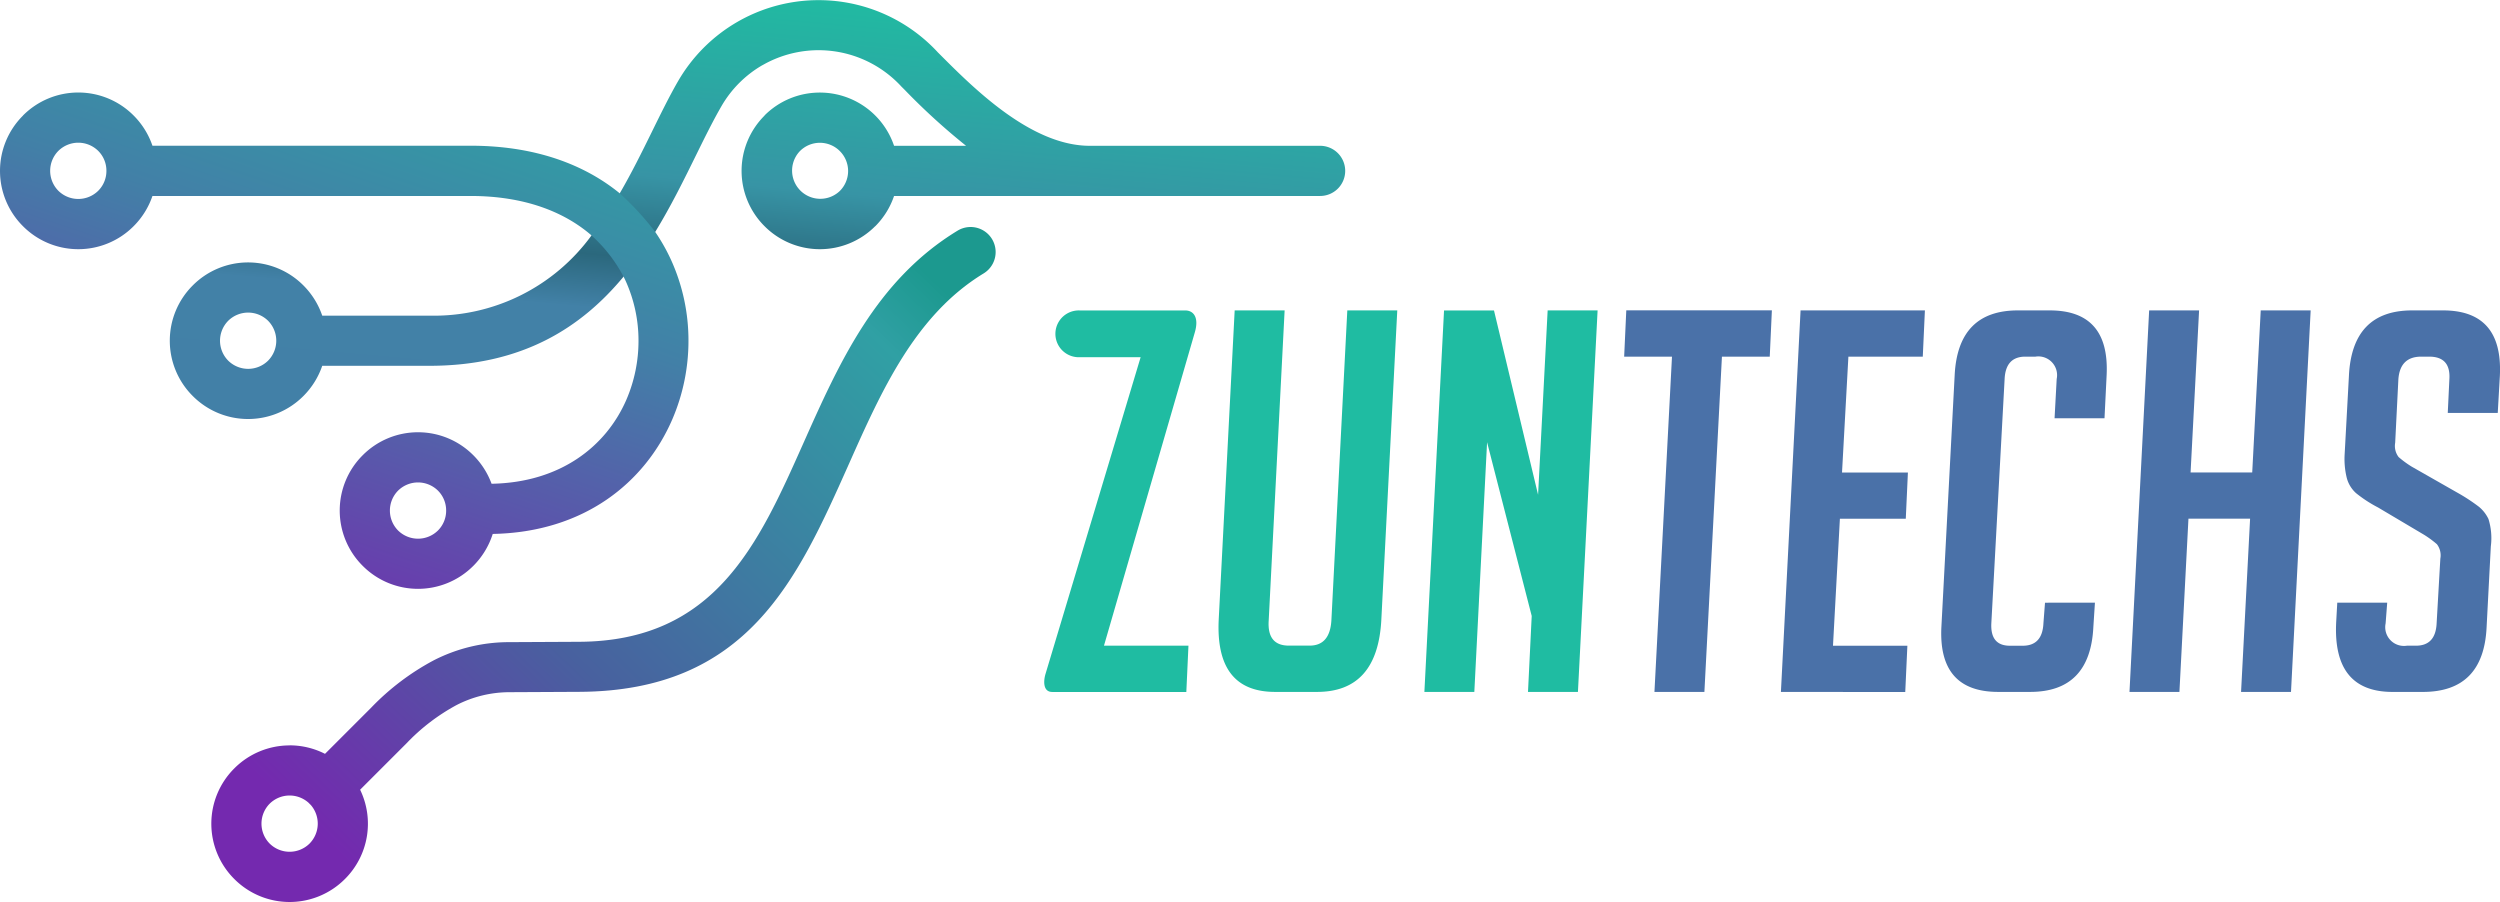 <svg xmlns="http://www.w3.org/2000/svg" xmlns:xlink="http://www.w3.org/1999/xlink" width="210.66" height="76" viewBox="0 0 210.66 76"><defs><linearGradient id="a" x1="0.093" y1="0.854" x2="0.935" y2="0.092" gradientUnits="objectBoundingBox"><stop offset="0" stop-color="#7429af"/><stop offset="0.369" stop-color="#48619f"/><stop offset="0.902" stop-color="#30a0a4"/><stop offset="1" stop-color="#1c998f"/></linearGradient><clipPath id="b"><path d="M527.437,603.061a6.545,6.545,0,0,1,2.982.716l3.888-3.888a20.981,20.981,0,0,1,5.269-3.989,13.894,13.894,0,0,1,6.367-1.535l5.89-.03c11.463-.057,15.1-8.216,18.881-16.7,3.023-6.784,6.13-13.757,13.006-17.942a2.108,2.108,0,0,1,2.2,3.6c-5.76,3.506-8.6,9.869-11.355,16.059-4.346,9.753-8.523,19.127-22.712,19.2l-5.89.03a9.766,9.766,0,0,0-4.468,1.089,16.922,16.922,0,0,0-4.2,3.212l-3.917,3.917a6.573,6.573,0,0,1-1.276,7.52l-.008.008a6.576,6.576,0,0,1-9.313,0l-.008-.008a6.576,6.576,0,0,1,0-9.313l.008-.008a6.578,6.578,0,0,1,4.656-1.933Zm1.623,4.862a2.392,2.392,0,0,0-3.3.051l-.008.008a2.391,2.391,0,0,0,0,3.352l.008.008a2.391,2.391,0,0,0,3.352,0l.008-.008a2.393,2.393,0,0,0,.1-3.25l-.06-.057c-.034-.034-.066-.068-.1-.1Z" transform="translate(-520.84 -559.38)" clip-rule="evenodd"/></clipPath><linearGradient id="c" x1="0.219" y1="1.499" x2="0.675" y2="-0.329" gradientUnits="objectBoundingBox"><stop offset="0" stop-color="#7429af"/><stop offset="0.248" stop-color="#4280a7"/><stop offset="0.412" stop-color="#4281a7"/><stop offset="0.478" stop-color="#2b687d"/><stop offset="0.58" stop-color="#3794a5"/><stop offset="1" stop-color="#0fd89f"/></linearGradient><clipPath id="d"><path d="M473.394,7.8a6.6,6.6,0,0,1,6.251,4.484h6.066a54.594,54.594,0,0,1-5.163-4.706l-.189-.189c-.04-.037-.079-.077-.117-.118a9.479,9.479,0,0,0-11.681-1.78h-.009a9.457,9.457,0,0,0-3.458,3.467c-.713,1.235-1.386,2.6-2.1,4.049-1.037,2.109-2.146,4.366-3.479,6.54l-2.664,3.765c-3.532,4.258-8.494,7.512-16.351,7.512h-9.039a6.625,6.625,0,0,1-1.584,2.543l-.008.008a6.576,6.576,0,0,1-9.313,0l-.008-.008a6.576,6.576,0,0,1,0-9.313l.008-.008a6.576,6.576,0,0,1,9.313,0l.008.008a6.629,6.629,0,0,1,1.584,2.543H440.5a16.41,16.41,0,0,0,13.652-6.761l2.375-3.538c1-1.719,1.871-3.482,2.686-5.139.771-1.568,1.5-3.053,2.229-4.314a13.673,13.673,0,0,1,5-5l0,0a13.682,13.682,0,0,1,16.895,2.569l.194.194c2.848,2.852,7.668,7.678,12.608,7.678H515.5a2.114,2.114,0,1,1,0,4.227H479.645a6.6,6.6,0,0,1-1.586,2.552h-.008a6.577,6.577,0,0,1-9.314,0l-.008-.008a6.577,6.577,0,0,1,0-9.314V9.73A6.578,6.578,0,0,1,473.394,7.8Zm-46.5,19.226a2.391,2.391,0,0,0-3.352,0l-.008.008a2.39,2.39,0,0,0,0,3.352l.008.008a2.39,2.39,0,0,0,3.352,0l.008-.008a2.392,2.392,0,0,0,0-3.352Zm48.177-14.3a2.372,2.372,0,0,0-3.353,0l0,0a2.377,2.377,0,0,0,3.361,3.361l0,0a2.372,2.372,0,0,0,0-3.353Z" transform="translate(-418.62 0)" clip-rule="evenodd"/></clipPath><clipPath id="e"><path d="M262.28,421.01h0Z" transform="translate(-262.28 -421.01)" clip-rule="evenodd"/></clipPath><linearGradient id="f" x1="0.609" y1="1.213" x2="1.398" y2="-0.464" gradientUnits="objectBoundingBox"><stop offset="0" stop-color="#7429af"/><stop offset="0.412" stop-color="#4280a7"/><stop offset="1" stop-color="#0fd89f"/></linearGradient><clipPath id="g"><path d="M55.232,239.817a15.829,15.829,0,0,1,1.38,2.46,16.392,16.392,0,0,1,1.421,6.689,16.726,16.726,0,0,1-1.368,6.655c-2.307,5.326-7.436,9.5-15.126,9.642a6.625,6.625,0,0,1-1.631,2.686l-.008.008a6.576,6.576,0,0,1-9.313,0l-.008-.008a6.576,6.576,0,0,1,0-9.313l.008-.008a6.576,6.576,0,0,1,9.313,0l.008.008a6.637,6.637,0,0,1,1.534,2.4c5.822-.106,9.665-3.171,11.36-7.083a12.531,12.531,0,0,0,1.021-4.988A12.177,12.177,0,0,0,52.765,244q-.093-.208-.2-.413a12.546,12.546,0,0,0-2.7-3.476c-2.32-2.013-5.7-3.325-10.188-3.325H12.866a6.627,6.627,0,0,1-1.584,2.543l-.008.008a6.576,6.576,0,0,1-9.313,0l-.008-.008a6.576,6.576,0,0,1,0-9.313L1.961,230a6.576,6.576,0,0,1,9.313,0l.008.008a6.636,6.636,0,0,1,1.584,2.543H39.681c5.4,0,9.568,1.567,12.563,4.014a23.973,23.973,0,0,1,2.988,3.25Zm-17.62,23.415h0v-.03a2.353,2.353,0,0,0-.684-1.584l-.008-.008a2.391,2.391,0,0,0-3.352,0l-.008.008a2.391,2.391,0,0,0,0,3.352l.008.008a2.391,2.391,0,0,0,3.352,0l.008-.008a2.36,2.36,0,0,0,.686-1.676v-.06ZM8.987,234.667h0a2.358,2.358,0,0,0-.686-1.676l-.008-.008a2.39,2.39,0,0,0-3.352,0l-.008.008a2.391,2.391,0,0,0,0,3.352l.008.008a2.391,2.391,0,0,0,3.352,0l.008-.008A2.36,2.36,0,0,0,8.987,234.667Z" transform="translate(-0.02 -228.07)" clip-rule="evenodd"/></clipPath></defs><g transform="translate(-0.02)"><g transform="translate(0.02 0)"><path d="M4072.289,773.671l.135-2.821q.134-1.925-1.7-1.925h-.671q-1.792,0-1.926,1.925l-.268,5.328a1.539,1.539,0,0,0,.29,1.209,8.407,8.407,0,0,0,1.1.806l3.85,2.194a15.406,15.406,0,0,1,1.814,1.187,3.015,3.015,0,0,1,.805,1.03,5.405,5.405,0,0,1,.2,2.306l-.358,6.85q-.27,5.418-5.373,5.417h-2.552q-5.06,0-4.746-5.91l.09-1.611h4.208l-.134,1.746a1.578,1.578,0,0,0,1.791,1.88h.761q1.656,0,1.746-1.88l.313-5.463a1.539,1.539,0,0,0-.29-1.209,8.5,8.5,0,0,0-1.1-.806l-3.85-2.284a11.117,11.117,0,0,1-1.858-1.209,2.612,2.612,0,0,1-.784-1.276,6.724,6.724,0,0,1-.18-2.037l.359-6.582q.268-5.507,5.328-5.507h2.6q5.06,0,4.791,5.507l-.179,3.134h-4.209Zm-17.417,23.506.761-14.6h-5.194l-.761,14.6h-4.208l1.657-32.148h4.208l-.717,13.656h5.194l.717-13.656h4.208l-1.657,32.148Zm-12.313-7.522-.134,2.059q-.269,5.463-5.328,5.462h-2.686q-5.06,0-4.791-5.462l1.119-21.223q.269-5.463,5.328-5.462h2.686q5.06,0,4.791,5.462l-.179,3.627h-4.208l.179-3.313a1.578,1.578,0,0,0-1.791-1.88h-.851q-1.657,0-1.746,1.88l-1.12,20.6q-.089,1.88,1.567,1.88h1.075q1.657,0,1.747-1.88l.134-1.746Zm-26.461,7.522,1.656-32.148h10.477l-.179,3.9h-6.268l-.537,9.761h5.552l-.179,3.895h-5.552l-.582,10.7h6.268l-.179,3.9Zm-4.97-28.252-1.478,28.252h-4.209l1.478-28.252h-4.03l.179-3.9h12.268l-.179,3.9h-4.029Z" transform="translate(-3866.031 -738.873)" fill="#4a71a8"/><path d="M2615.219,780.556l.806-15.536h4.209l-1.657,32.148h-4.208l.313-6.4-3.761-14.641-1.075,21.044h-4.208l1.656-32.148h4.209Zm-11.865-15.536-1.343,26.058q-.314,6.09-5.418,6.089h-3.537q-5.06,0-4.746-6.134l1.343-26.014h4.209l-1.343,26.148q-.134,2.1,1.7,2.1h1.746q1.7,0,1.836-2.1l1.343-26.148Zm-24.715,28.252h7.119l-.179,3.9h-11.294c-.792,0-.75-.926-.571-1.522l8.015-26.686h-5.3a1.972,1.972,0,1,1,.179-3.94h8.883c.668,0,1.178.554.806,1.836Z" transform="translate(-2485.614 -738.864)" fill="#1fbca2"/><path d="M527.437,603.061a6.545,6.545,0,0,1,2.982.716l3.888-3.888a20.981,20.981,0,0,1,5.269-3.989,13.894,13.894,0,0,1,6.367-1.535l5.89-.03c11.463-.057,15.1-8.216,18.881-16.7,3.023-6.784,6.13-13.757,13.006-17.942a2.108,2.108,0,0,1,2.2,3.6c-5.76,3.506-8.6,9.869-11.355,16.059-4.346,9.753-8.523,19.127-22.712,19.2l-5.89.03a9.766,9.766,0,0,0-4.468,1.089,16.922,16.922,0,0,0-4.2,3.212l-3.917,3.917a6.573,6.573,0,0,1-1.276,7.52l-.008.008a6.576,6.576,0,0,1-9.313,0l-.008-.008a6.576,6.576,0,0,1,0-9.313l.008-.008a6.578,6.578,0,0,1,4.656-1.933Zm1.623,4.862a2.392,2.392,0,0,0-3.3.051l-.008.008a2.391,2.391,0,0,0,0,3.352l.008.008a2.391,2.391,0,0,0,3.352,0l.008-.008a2.393,2.393,0,0,0,.1-3.25l-.06-.057c-.034-.034-.066-.068-.1-.1Z" transform="translate(-503.033 -540.255)" fill="url(#a)"/><g transform="translate(17.807 19.125)" clip-path="url(#b)"><g transform="translate(18.958 -12.26)"><path d="M1530.468,213.489a18.131,18.131,0,0,0-2.988-3.25l3.933-9.429,8.71,11.27Z" transform="translate(-1512.021 -200.81)" fill="#263360" fill-rule="evenodd"/><path d="M1088.414,580.08a14.59,14.59,0,0,1,2.7,3.476l-5.67,12.05-10.113-13.5Z" transform="translate(-1075.33 -567.113)" fill="#263360" fill-rule="evenodd"/></g></g><path d="M527.437,603.061a6.545,6.545,0,0,1,2.982.716l3.888-3.888a20.981,20.981,0,0,1,5.269-3.989,13.894,13.894,0,0,1,6.367-1.535l5.89-.03c11.463-.057,15.1-8.216,18.881-16.7,3.023-6.784,6.13-13.757,13.006-17.942a2.108,2.108,0,0,1,2.2,3.6c-5.76,3.506-8.6,9.869-11.355,16.059-4.346,9.753-8.523,19.127-22.712,19.2l-5.89.03a9.766,9.766,0,0,0-4.468,1.089,16.922,16.922,0,0,0-4.2,3.212l-3.917,3.917a6.573,6.573,0,0,1-1.276,7.52l-.008.008a6.576,6.576,0,0,1-9.313,0l-.008-.008a6.576,6.576,0,0,1,0-9.313l.008-.008a6.578,6.578,0,0,1,4.656-1.933Zm1.623,4.862a2.392,2.392,0,0,0-3.3.051l-.008.008a2.391,2.391,0,0,0,0,3.352l.008.008a2.391,2.391,0,0,0,3.352,0l.008-.008a2.393,2.393,0,0,0,.1-3.25l-.06-.057c-.034-.034-.066-.068-.1-.1Z" transform="translate(-503.033 -540.255)" fill="none"/><path d="M473.394,7.8a6.6,6.6,0,0,1,6.251,4.484h6.066a54.594,54.594,0,0,1-5.163-4.706l-.189-.189c-.04-.037-.079-.077-.117-.118a9.479,9.479,0,0,0-11.681-1.78h-.009a9.457,9.457,0,0,0-3.458,3.467c-.713,1.235-1.386,2.6-2.1,4.049-1.037,2.109-2.146,4.366-3.479,6.54l-2.664,3.765c-3.532,4.258-8.494,7.512-16.351,7.512h-9.039a6.625,6.625,0,0,1-1.584,2.543l-.008.008a6.576,6.576,0,0,1-9.313,0l-.008-.008a6.576,6.576,0,0,1,0-9.313l.008-.008a6.576,6.576,0,0,1,9.313,0l.008.008a6.629,6.629,0,0,1,1.584,2.543H440.5a16.41,16.41,0,0,0,13.652-6.761l2.375-3.538c1-1.719,1.871-3.482,2.686-5.139.771-1.568,1.5-3.053,2.229-4.314a13.673,13.673,0,0,1,5-5l0,0a13.682,13.682,0,0,1,16.895,2.569l.194.194c2.848,2.852,7.668,7.678,12.608,7.678H515.5a2.114,2.114,0,1,1,0,4.227H479.645a6.6,6.6,0,0,1-1.586,2.552h-.008a6.577,6.577,0,0,1-9.314,0l-.008-.008a6.577,6.577,0,0,1,0-9.314V9.73A6.578,6.578,0,0,1,473.394,7.8Zm-46.5,19.226a2.391,2.391,0,0,0-3.352,0l-.008.008a2.39,2.39,0,0,0,0,3.352l.008.008a2.39,2.39,0,0,0,3.352,0l.008-.008a2.392,2.392,0,0,0,0-3.352Zm48.177-14.3a2.372,2.372,0,0,0-3.353,0l0,0a2.377,2.377,0,0,0,3.361,3.361l0,0a2.372,2.372,0,0,0,0-3.353Z" transform="translate(-404.308 0)" fill="url(#c)"/><g transform="translate(14.312)" clip-path="url(#d)"><g transform="translate(51.127 18.316)"><path d="M1930.448,535.72a11.046,11.046,0,0,1,2.7,3.476l-5.67,15.353-13.5-11.517,16.468-7.312Z" transform="translate(-1913.98 -535.72)" fill="#263360" fill-rule="evenodd"/></g></g><path d="M473.394,7.8a6.6,6.6,0,0,1,6.251,4.484h6.066a54.594,54.594,0,0,1-5.163-4.706l-.189-.189c-.04-.037-.079-.077-.117-.118a9.479,9.479,0,0,0-11.681-1.78h-.009a9.457,9.457,0,0,0-3.458,3.467c-.713,1.235-1.386,2.6-2.1,4.049-1.037,2.109-2.146,4.366-3.479,6.54l-2.664,3.765c-3.532,4.258-8.494,7.512-16.351,7.512h-9.039a6.625,6.625,0,0,1-1.584,2.543l-.008.008a6.576,6.576,0,0,1-9.313,0l-.008-.008a6.576,6.576,0,0,1,0-9.313l.008-.008a6.576,6.576,0,0,1,9.313,0l.008.008a6.629,6.629,0,0,1,1.584,2.543H440.5a16.41,16.41,0,0,0,13.652-6.761l2.375-3.538c1-1.719,1.871-3.482,2.686-5.139.771-1.568,1.5-3.053,2.229-4.314a13.673,13.673,0,0,1,5-5l0,0a13.682,13.682,0,0,1,16.895,2.569l.194.194c2.848,2.852,7.668,7.678,12.608,7.678H515.5a2.114,2.114,0,1,1,0,4.227H479.645a6.6,6.6,0,0,1-1.586,2.552h-.008a6.577,6.577,0,0,1-9.314,0l-.008-.008a6.577,6.577,0,0,1,0-9.314V9.73A6.578,6.578,0,0,1,473.394,7.8Zm-46.5,19.226a2.391,2.391,0,0,0-3.352,0l-.008.008a2.39,2.39,0,0,0,0,3.352l.008.008a2.39,2.39,0,0,0,3.352,0l.008-.008a2.392,2.392,0,0,0,0-3.352Zm48.177-14.3a2.372,2.372,0,0,0-3.353,0l0,0a2.377,2.377,0,0,0,3.361,3.361l0,0a2.372,2.372,0,0,0,0-3.353Z" transform="translate(-404.308 0)" fill="none"/><g transform="translate(8.967 14.394)" clip-path="url(#e)"><g transform="translate(27.798 -220.2)"><path d="M1930.448,535.72c1.4,35.7,2.109,68.38,2.7,101.67l-5.67,449.05-13.5-336.86,16.468-213.85Z" transform="translate(-1885.306 -200.81)" fill="#263360" fill-rule="evenodd"/><path d="M1530.468,571.65c-.89-36-1.686-61.47-2.988-95.06l3.933-275.78,8.71,329.62Z" transform="translate(-1512.021 -200.81)" fill="#263360" fill-rule="evenodd"/><path d="M1088.414,580.08c1.219,35.86,2.109,68.39,2.7,101.67l-5.67,352.45L1075.33,639.39l13.084-59.31Z" transform="translate(-1075.33 -200.81)" fill="#263360" fill-rule="evenodd"/></g></g><path d="M262.28,421.01h0Z" transform="translate(-253.313 -406.616)" fill="none"/><path d="M55.232,239.817a15.829,15.829,0,0,1,1.38,2.46,16.392,16.392,0,0,1,1.421,6.689,16.726,16.726,0,0,1-1.368,6.655c-2.307,5.326-7.436,9.5-15.126,9.642a6.625,6.625,0,0,1-1.631,2.686l-.008.008a6.576,6.576,0,0,1-9.313,0l-.008-.008a6.576,6.576,0,0,1,0-9.313l.008-.008a6.576,6.576,0,0,1,9.313,0l.008.008a6.637,6.637,0,0,1,1.534,2.4c5.822-.106,9.665-3.171,11.36-7.083a12.531,12.531,0,0,0,1.021-4.988A12.177,12.177,0,0,0,52.765,244q-.093-.208-.2-.413a12.546,12.546,0,0,0-2.7-3.476c-2.32-2.013-5.7-3.325-10.188-3.325H12.866a6.627,6.627,0,0,1-1.584,2.543l-.008.008a6.576,6.576,0,0,1-9.313,0l-.008-.008a6.576,6.576,0,0,1,0-9.313L1.961,230a6.576,6.576,0,0,1,9.313,0l.008.008a6.636,6.636,0,0,1,1.584,2.543H39.681c5.4,0,9.568,1.567,12.563,4.014a23.973,23.973,0,0,1,2.988,3.25Zm-17.62,23.415h0v-.03a2.353,2.353,0,0,0-.684-1.584l-.008-.008a2.391,2.391,0,0,0-3.352,0l-.008.008a2.391,2.391,0,0,0,0,3.352l.008.008a2.391,2.391,0,0,0,3.352,0l.008-.008a2.36,2.36,0,0,0,.686-1.676v-.06ZM8.987,234.667h0a2.358,2.358,0,0,0-.686-1.676l-.008-.008a2.39,2.39,0,0,0-3.352,0l-.008.008a2.391,2.391,0,0,0,0,3.352l.008.008a2.391,2.391,0,0,0,3.352,0l.008-.008A2.36,2.36,0,0,0,8.987,234.667Z" transform="translate(-0.02 -220.272)" fill="url(#f)"/><g transform="translate(0 7.798)" clip-path="url(#g)"><g transform="translate(65.439 10.519)"><path d="M1930.448,535.72a11.046,11.046,0,0,1,2.7,3.476l-5.67,15.353-13.5-11.517,16.468-7.312Z" transform="translate(-1913.98 -535.72)" fill="#263360" fill-rule="evenodd"/></g></g><path d="M55.232,239.817a15.829,15.829,0,0,1,1.38,2.46,16.392,16.392,0,0,1,1.421,6.689,16.726,16.726,0,0,1-1.368,6.655c-2.307,5.326-7.436,9.5-15.126,9.642a6.625,6.625,0,0,1-1.631,2.686l-.008.008a6.576,6.576,0,0,1-9.313,0l-.008-.008a6.576,6.576,0,0,1,0-9.313l.008-.008a6.576,6.576,0,0,1,9.313,0l.008.008a6.637,6.637,0,0,1,1.534,2.4c5.822-.106,9.665-3.171,11.36-7.083a12.531,12.531,0,0,0,1.021-4.988A12.177,12.177,0,0,0,52.765,244q-.093-.208-.2-.413a12.546,12.546,0,0,0-2.7-3.476c-2.32-2.013-5.7-3.325-10.188-3.325H12.866a6.627,6.627,0,0,1-1.584,2.543l-.008.008a6.576,6.576,0,0,1-9.313,0l-.008-.008a6.576,6.576,0,0,1,0-9.313L1.961,230a6.576,6.576,0,0,1,9.313,0l.008.008a6.636,6.636,0,0,1,1.584,2.543H39.681c5.4,0,9.568,1.567,12.563,4.014a23.973,23.973,0,0,1,2.988,3.25Zm-17.62,23.415h0v-.03a2.353,2.353,0,0,0-.684-1.584l-.008-.008a2.391,2.391,0,0,0-3.352,0l-.008.008a2.391,2.391,0,0,0,0,3.352l.008.008a2.391,2.391,0,0,0,3.352,0l.008-.008a2.36,2.36,0,0,0,.686-1.676v-.06ZM8.987,234.667h0a2.358,2.358,0,0,0-.686-1.676l-.008-.008a2.39,2.39,0,0,0-3.352,0l-.008.008a2.391,2.391,0,0,0,0,3.352l.008.008a2.391,2.391,0,0,0,3.352,0l.008-.008A2.36,2.36,0,0,0,8.987,234.667Z" transform="translate(-0.02 -220.272)" fill="none"/></g></g></svg>